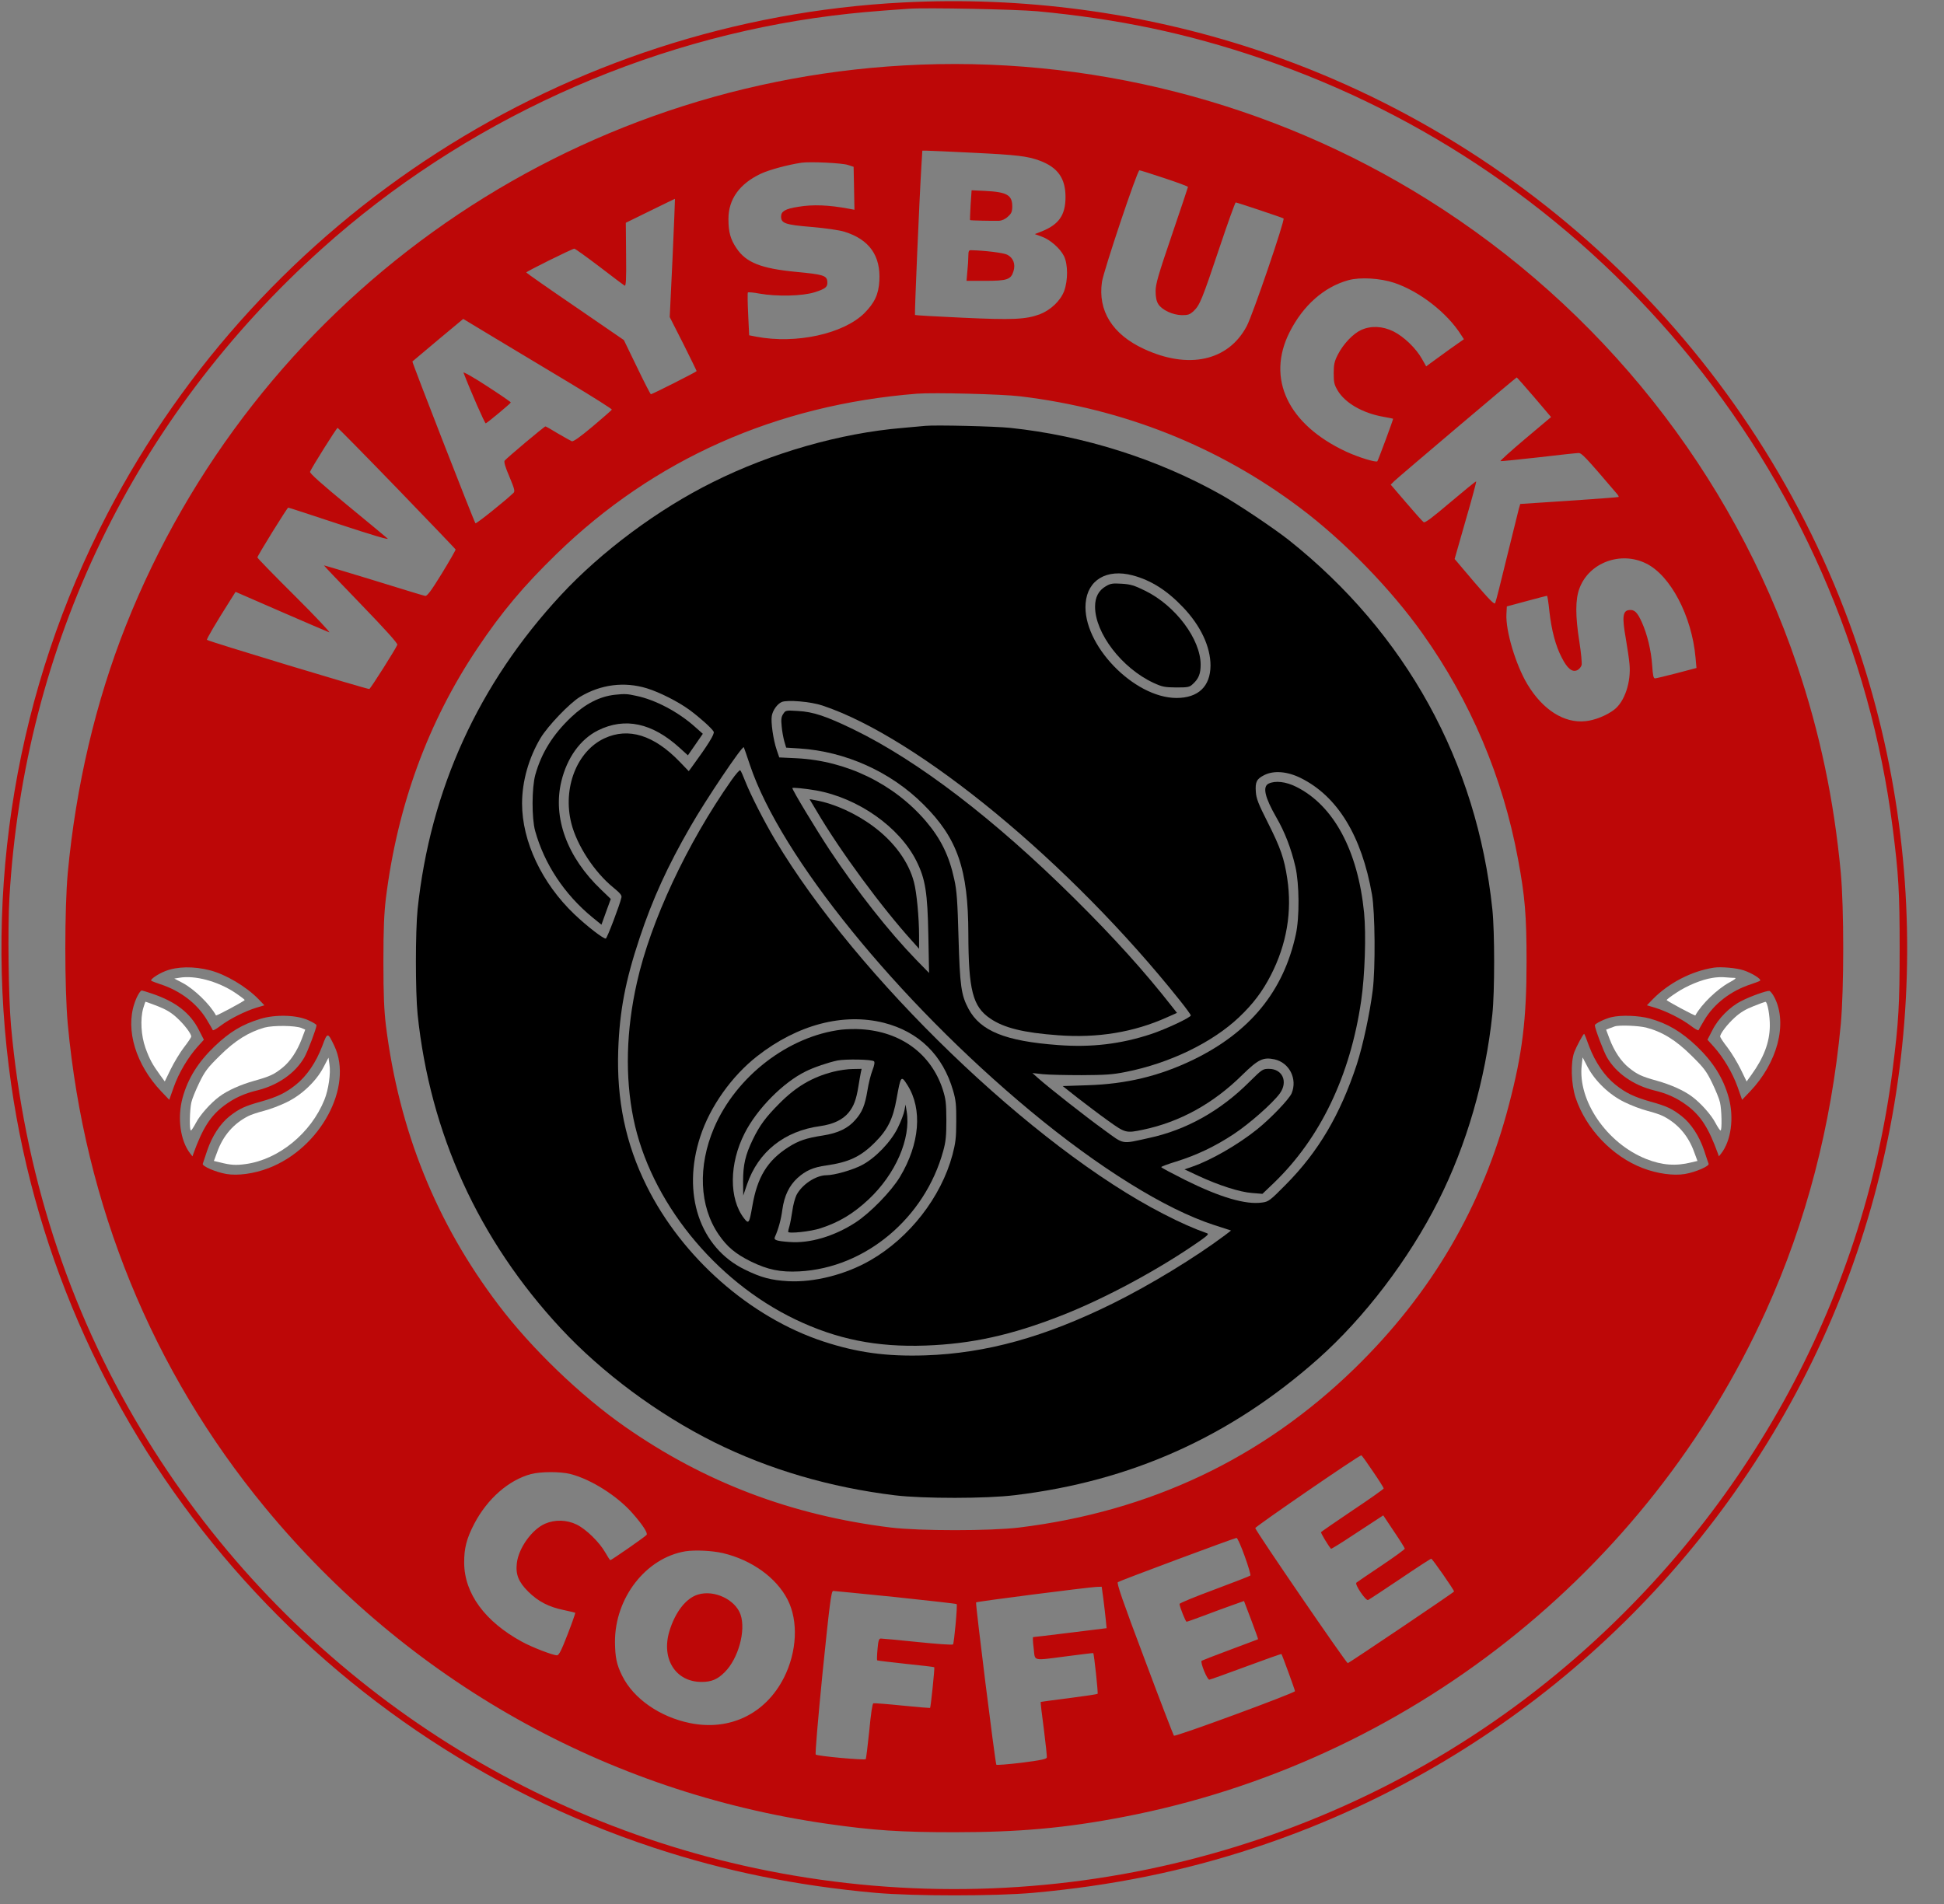 <svg width="49" height="48" viewBox="0 0 49 48" fill="none" xmlns="http://www.w3.org/2000/svg">
<rect x="0" y="0" width="49" height="48" fill="#808080" stroke="none"/>
<path d="M22.765 0.062C14.287 0.496 6.629 5.418 2.705 12.956C0.416 17.352 -0.429 22.377 0.281 27.334C1.558 36.241 7.868 43.739 16.473 46.579C18.265 47.172 20.072 47.539 22.066 47.719C23.028 47.804 25.079 47.804 26.04 47.719C28.035 47.539 29.841 47.172 31.633 46.579C37.559 44.625 42.517 40.408 45.402 34.868C48.361 29.18 48.886 22.476 46.849 16.375C44.472 9.254 38.794 3.608 31.633 1.244C28.798 0.309 25.781 -0.093 22.765 0.062ZM26.147 0.284C28.198 0.478 29.908 0.838 31.754 1.463C35.891 2.864 39.557 5.373 42.378 8.739C45.285 12.2 47.141 16.431 47.705 20.86C47.857 22.052 47.882 22.493 47.882 23.912C47.882 25.33 47.857 25.771 47.705 26.964C46.952 32.882 43.929 38.322 39.241 42.197C33.752 46.735 26.42 48.566 19.351 47.162C12.765 45.856 7.02 41.812 3.553 36.036C1.711 32.97 0.607 29.54 0.277 25.852C0.214 25.133 0.192 23.404 0.238 22.624C0.611 16.265 3.375 10.531 8.12 6.265C11.672 3.076 16.243 0.987 20.984 0.394C21.566 0.323 21.906 0.291 22.9 0.221C23.347 0.189 25.6 0.235 26.147 0.284Z" fill="#BD0707"/>
<path d="M22.776 1.65C14.032 2.148 6.402 7.645 3.173 15.771C2.414 17.684 1.913 19.815 1.708 22.006C1.626 22.913 1.626 24.91 1.708 25.817C2.133 30.387 3.837 34.558 6.683 38.008C10.281 42.37 15.277 45.182 20.86 45.98C22.013 46.145 22.694 46.191 24.053 46.191C25.689 46.191 26.867 46.085 28.329 45.803C35.455 44.434 41.527 39.646 44.514 33.044C45.529 30.803 46.157 28.383 46.399 25.817C46.48 24.91 46.48 22.913 46.399 22.006C46.225 20.15 45.87 18.471 45.295 16.766C43.656 11.925 40.352 7.765 35.977 5.027C32.052 2.571 27.417 1.385 22.776 1.65ZM24.547 3.852C25.639 3.905 25.898 3.937 26.204 4.049C26.661 4.219 26.857 4.494 26.857 4.967C26.857 5.419 26.693 5.655 26.271 5.828L26.083 5.902L26.25 5.962C26.466 6.036 26.722 6.262 26.818 6.456C26.921 6.664 26.921 7.073 26.821 7.342C26.725 7.589 26.48 7.818 26.207 7.924C25.852 8.054 25.522 8.069 24.248 8.009C23.606 7.98 23.07 7.949 23.063 7.941C23.049 7.927 23.173 5.009 23.226 4.159L23.248 3.799H23.375C23.446 3.799 23.972 3.824 24.547 3.852ZM21.374 4.159L21.516 4.205L21.527 4.748L21.537 5.288L21.402 5.263C20.895 5.168 20.494 5.15 20.118 5.214C19.798 5.263 19.688 5.327 19.688 5.457C19.688 5.63 19.788 5.666 20.459 5.722C20.82 5.754 21.147 5.8 21.285 5.842C21.91 6.036 22.201 6.445 22.165 7.08C22.144 7.423 22.048 7.631 21.786 7.896C21.257 8.418 20.061 8.679 19.064 8.488L18.883 8.453L18.858 7.924C18.844 7.631 18.84 7.384 18.851 7.373C18.862 7.363 18.996 7.373 19.145 7.402C19.578 7.479 20.221 7.465 20.526 7.37C20.81 7.282 20.87 7.232 20.852 7.091C20.838 6.946 20.739 6.918 20.075 6.855C19.184 6.77 18.808 6.622 18.564 6.258C18.411 6.033 18.361 5.849 18.361 5.524C18.358 5.027 18.638 4.635 19.174 4.381C19.39 4.279 19.866 4.152 20.203 4.102C20.416 4.071 21.236 4.109 21.374 4.159ZM29.348 4.491C29.678 4.6 29.944 4.699 29.944 4.713C29.944 4.723 29.759 5.274 29.536 5.93C29.192 6.939 29.128 7.162 29.128 7.342C29.128 7.49 29.149 7.592 29.195 7.666C29.287 7.814 29.557 7.941 29.791 7.945C29.948 7.945 29.99 7.931 30.089 7.839C30.242 7.694 30.302 7.546 30.739 6.241C30.948 5.616 31.133 5.104 31.147 5.104C31.182 5.104 32.311 5.482 32.353 5.507C32.396 5.535 31.576 7.941 31.424 8.224C30.959 9.099 29.958 9.321 28.83 8.795C28.038 8.428 27.669 7.832 27.776 7.105C27.822 6.812 28.666 4.293 28.72 4.293C28.737 4.293 29.021 4.381 29.348 4.491ZM16.952 6.505L16.881 7.994L17.222 8.665C17.407 9.035 17.559 9.346 17.559 9.356C17.559 9.374 16.441 9.939 16.406 9.939C16.395 9.939 16.236 9.632 16.055 9.254L15.725 8.573L14.497 7.73C13.819 7.268 13.265 6.879 13.265 6.869C13.265 6.844 14.426 6.269 14.476 6.269C14.497 6.269 14.781 6.474 15.107 6.721C15.434 6.971 15.717 7.186 15.742 7.2C15.778 7.222 15.789 7.063 15.781 6.421L15.774 5.616L16.392 5.313C16.732 5.147 17.013 5.009 17.013 5.013C17.016 5.016 16.988 5.687 16.952 6.505ZM35.143 7.13C35.781 7.345 36.477 7.885 36.828 8.443L36.899 8.552L36.534 8.809C36.335 8.954 36.122 9.106 36.062 9.152L35.948 9.236L35.842 9.049C35.693 8.781 35.384 8.485 35.121 8.354C34.848 8.22 34.557 8.206 34.309 8.319C34.106 8.411 33.858 8.672 33.723 8.937C33.635 9.109 33.617 9.187 33.617 9.409C33.617 9.639 33.631 9.699 33.716 9.843C33.904 10.161 34.348 10.415 34.866 10.507C34.997 10.531 35.111 10.553 35.114 10.556C35.125 10.563 34.738 11.604 34.717 11.629C34.678 11.664 34.234 11.527 33.929 11.385C32.463 10.701 31.913 9.543 32.506 8.372C32.847 7.698 33.375 7.232 33.989 7.063C34.287 6.982 34.788 7.013 35.143 7.13ZM14.358 9.653C14.951 10.009 15.43 10.313 15.423 10.327C15.416 10.341 15.199 10.531 14.94 10.75C14.614 11.022 14.451 11.138 14.412 11.124C14.38 11.11 14.223 11.022 14.06 10.927C13.901 10.828 13.759 10.75 13.748 10.75C13.72 10.75 12.761 11.555 12.719 11.615C12.698 11.643 12.737 11.781 12.84 12.017C12.967 12.324 12.985 12.384 12.943 12.426C12.726 12.634 12.002 13.213 11.984 13.192C11.949 13.153 10.38 9.127 10.395 9.113C10.402 9.106 10.693 8.862 11.04 8.57L11.676 8.04L12.478 8.524C12.921 8.788 13.766 9.296 14.358 9.653ZM38.67 10.013L39.096 10.514L38.443 11.064C38.084 11.368 37.804 11.618 37.822 11.625C37.836 11.632 38.265 11.586 38.776 11.53C39.284 11.47 39.738 11.421 39.788 11.421C39.869 11.421 39.955 11.509 40.76 12.454C40.788 12.486 40.806 12.522 40.799 12.529C40.792 12.536 40.231 12.578 39.55 12.624L38.319 12.705L38.283 12.829C38.265 12.899 38.131 13.446 37.981 14.049C37.836 14.649 37.705 15.171 37.687 15.203C37.669 15.249 37.556 15.136 37.162 14.678L36.665 14.092L36.942 13.121C37.098 12.589 37.215 12.148 37.208 12.137C37.197 12.13 36.91 12.366 36.562 12.659C36.097 13.054 35.92 13.188 35.884 13.164C35.856 13.146 35.661 12.927 35.444 12.673L35.054 12.218L35.15 12.123C35.285 11.996 38.212 9.515 38.23 9.515C38.237 9.515 38.436 9.741 38.67 10.013ZM25.721 9.992C28.326 10.306 30.714 11.258 32.765 12.8C33.872 13.63 35.061 14.85 35.859 15.976C37.069 17.68 37.882 19.6 38.262 21.654C38.439 22.603 38.478 23.072 38.478 24.247C38.478 25.697 38.372 26.565 38.035 27.846C37.368 30.415 36.08 32.613 34.145 34.498C31.814 36.766 28.993 38.104 25.686 38.51C24.958 38.598 23.184 38.598 22.456 38.51C19.951 38.203 17.751 37.366 15.749 35.965C14.628 35.182 13.39 33.989 12.566 32.899C10.994 30.828 10.057 28.499 9.727 25.852C9.681 25.461 9.664 25.083 9.664 24.247C9.664 23.411 9.681 23.033 9.727 22.642C10.018 20.306 10.789 18.199 12.034 16.343C12.648 15.426 13.194 14.776 14.032 13.961C16.491 11.572 19.571 10.207 23.113 9.925C23.535 9.893 25.263 9.935 25.721 9.992ZM10.004 12.306C10.813 13.143 11.477 13.838 11.484 13.852C11.488 13.866 11.331 14.141 11.136 14.459C10.87 14.893 10.764 15.034 10.717 15.023C10.686 15.02 10.1 14.84 9.415 14.628C8.734 14.42 8.173 14.251 8.166 14.254C8.163 14.261 8.581 14.699 9.096 15.232C9.699 15.856 10.029 16.22 10.015 16.255C9.976 16.357 9.344 17.356 9.309 17.37C9.27 17.384 5.256 16.17 5.217 16.131C5.199 16.117 5.444 15.701 5.813 15.119L5.938 14.921L7.073 15.415C7.698 15.687 8.248 15.923 8.297 15.941C8.347 15.962 7.96 15.549 7.439 15.03C6.913 14.508 6.488 14.071 6.488 14.053C6.488 14.011 7.24 12.797 7.265 12.797C7.279 12.797 7.861 12.987 8.563 13.22C9.397 13.495 9.816 13.619 9.77 13.577C9.731 13.541 9.27 13.16 8.748 12.73C8.088 12.186 7.801 11.929 7.815 11.893C7.85 11.798 8.485 10.786 8.51 10.786C8.521 10.786 9.195 11.47 10.004 12.306ZM41.491 14.205C42.105 14.505 42.644 15.531 42.737 16.576L42.761 16.84L42.265 16.971C41.992 17.042 41.743 17.102 41.715 17.102C41.676 17.102 41.661 17.024 41.644 16.773C41.619 16.399 41.52 15.99 41.385 15.69C41.271 15.436 41.197 15.362 41.062 15.38C40.902 15.397 40.884 15.556 40.977 16.082C41.019 16.322 41.062 16.615 41.072 16.735C41.118 17.186 40.952 17.691 40.686 17.892C40.498 18.037 40.192 18.16 39.962 18.181C39.422 18.238 38.883 17.892 38.496 17.246C38.202 16.752 37.946 15.895 37.971 15.475L37.981 15.288L38.478 15.154C38.752 15.08 38.982 15.02 38.993 15.02C39.004 15.02 39.032 15.196 39.053 15.408C39.106 15.884 39.209 16.279 39.362 16.572C39.504 16.855 39.628 16.953 39.752 16.897C39.802 16.876 39.852 16.816 39.866 16.766C39.877 16.717 39.852 16.452 39.809 16.177C39.706 15.531 39.706 15.104 39.813 14.829C40.054 14.184 40.849 13.887 41.491 14.205ZM5.295 24.462C5.689 24.565 6.204 24.868 6.516 25.189L6.665 25.344L6.463 25.404C6.175 25.493 5.796 25.683 5.565 25.856C5.458 25.937 5.37 25.99 5.363 25.969C5.356 25.951 5.292 25.838 5.217 25.715C4.972 25.302 4.543 24.974 4.039 24.812C3.933 24.776 3.83 24.738 3.812 24.723C3.78 24.692 3.982 24.554 4.163 24.483C4.461 24.363 4.884 24.356 5.295 24.462ZM43.95 24.462C44.163 24.533 44.404 24.685 44.365 24.723C44.348 24.738 44.245 24.776 44.138 24.812C43.635 24.974 43.205 25.302 42.96 25.715C42.886 25.838 42.822 25.951 42.815 25.969C42.808 25.99 42.719 25.937 42.612 25.856C42.382 25.683 42.002 25.493 41.715 25.404L41.512 25.344L41.661 25.189C42.062 24.78 42.641 24.48 43.198 24.395C43.375 24.367 43.769 24.402 43.95 24.462ZM3.847 25.055C4.429 25.253 4.798 25.538 5.015 25.969L5.139 26.212L4.979 26.389C4.742 26.654 4.507 27.045 4.38 27.405L4.266 27.726L4.071 27.522C3.425 26.844 3.159 25.969 3.39 25.291C3.446 25.122 3.535 24.97 3.574 24.97C3.588 24.97 3.713 25.009 3.847 25.055ZM44.731 25.154C45.061 25.81 44.802 26.795 44.106 27.522L43.911 27.726L43.798 27.405C43.67 27.045 43.436 26.654 43.198 26.389L43.038 26.212L43.163 25.969C43.308 25.68 43.606 25.376 43.894 25.235C44.124 25.115 44.529 24.974 44.596 24.981C44.624 24.985 44.685 25.062 44.731 25.154ZM7.776 25.722C7.886 25.771 7.978 25.828 7.978 25.846C7.978 25.923 7.754 26.516 7.669 26.661C7.439 27.059 6.999 27.363 6.48 27.49C6.158 27.567 5.909 27.68 5.657 27.867C5.306 28.128 5.107 28.442 4.876 29.081L4.852 29.152L4.795 29.081C4.543 28.757 4.465 28.178 4.603 27.673C4.738 27.183 4.994 26.777 5.409 26.378C5.799 26.008 6.101 25.828 6.559 25.687C6.938 25.57 7.478 25.584 7.776 25.722ZM41.58 25.676C42.031 25.803 42.371 26.001 42.769 26.378C43.184 26.777 43.439 27.183 43.574 27.673C43.712 28.178 43.635 28.757 43.383 29.081L43.326 29.152L43.301 29.081C43.07 28.442 42.871 28.128 42.52 27.867C42.268 27.68 42.02 27.567 41.697 27.49C41.179 27.363 40.739 27.059 40.508 26.661C40.423 26.519 40.199 25.927 40.199 25.846C40.199 25.807 40.459 25.68 40.615 25.644C40.863 25.584 41.303 25.602 41.58 25.676ZM8.429 26.371C8.911 27.398 8.077 28.947 6.771 29.448C6.409 29.589 5.987 29.646 5.703 29.596C5.437 29.55 5.089 29.399 5.111 29.339C5.121 29.314 5.171 29.162 5.224 29C5.345 28.644 5.551 28.326 5.788 28.139C6.033 27.948 6.172 27.885 6.562 27.776C6.988 27.656 7.201 27.553 7.46 27.345C7.733 27.126 7.967 26.781 8.12 26.378C8.255 26.015 8.258 26.015 8.429 26.371ZM40.057 26.382C40.21 26.781 40.444 27.126 40.718 27.345C40.977 27.553 41.19 27.656 41.615 27.776C42.006 27.885 42.144 27.948 42.389 28.139C42.627 28.326 42.833 28.644 42.953 29C43.006 29.162 43.056 29.314 43.067 29.339C43.088 29.399 42.74 29.55 42.474 29.596C42.19 29.646 41.768 29.589 41.406 29.448C40.639 29.155 39.972 28.453 39.713 27.67C39.6 27.32 39.586 26.784 39.681 26.523C39.738 26.378 39.905 26.064 39.93 26.064C39.937 26.064 39.994 26.205 40.057 26.382ZM34.603 37.091C34.756 37.313 34.877 37.507 34.877 37.525C34.877 37.539 34.525 37.79 34.096 38.075C33.666 38.365 33.308 38.612 33.297 38.626C33.287 38.644 33.471 38.954 33.549 39.046C33.556 39.053 33.816 38.894 34.121 38.69C34.429 38.488 34.724 38.294 34.774 38.263L34.866 38.203L35.136 38.608C35.288 38.831 35.409 39.028 35.409 39.042C35.409 39.06 35.143 39.254 34.816 39.473C34.486 39.692 34.206 39.886 34.188 39.9C34.142 39.942 34.422 40.358 34.483 40.337C34.507 40.327 34.869 40.09 35.288 39.808C35.703 39.526 36.058 39.296 36.076 39.296C36.104 39.296 36.651 40.083 36.651 40.122C36.651 40.143 34.025 41.911 33.972 41.929C33.94 41.939 31.665 38.619 31.64 38.524C31.63 38.492 34.248 36.692 34.312 36.689C34.323 36.685 34.454 36.869 34.603 37.091ZM14.383 37.162C14.905 37.296 15.576 37.723 15.955 38.164C16.197 38.439 16.331 38.647 16.299 38.693C16.278 38.732 15.412 39.332 15.384 39.332C15.373 39.332 15.316 39.243 15.256 39.138C15.107 38.877 14.774 38.552 14.536 38.435C14.284 38.312 13.986 38.305 13.737 38.414C13.407 38.559 13.074 39.025 13.028 39.402C12.992 39.692 13.07 39.882 13.315 40.126C13.567 40.376 13.837 40.514 14.216 40.591C14.366 40.623 14.497 40.655 14.5 40.658C14.507 40.662 14.422 40.906 14.309 41.198C14.149 41.611 14.089 41.731 14.039 41.731C13.936 41.731 13.415 41.53 13.162 41.392C12.222 40.881 11.704 40.172 11.7 39.399C11.697 39.032 11.761 38.785 11.956 38.411C12.286 37.783 12.822 37.313 13.383 37.162C13.631 37.098 14.124 37.095 14.383 37.162ZM31.374 39.233C31.466 39.487 31.53 39.706 31.516 39.72C31.502 39.734 31.094 39.893 30.611 40.073C30.125 40.253 29.731 40.415 29.731 40.436C29.731 40.503 29.884 40.884 29.908 40.884C29.923 40.884 30.107 40.821 30.32 40.74C30.533 40.658 30.852 40.542 31.03 40.478L31.356 40.362L31.537 40.838C31.637 41.103 31.715 41.322 31.711 41.325C31.704 41.329 31.388 41.449 31.009 41.59C30.629 41.731 30.306 41.858 30.288 41.869C30.249 41.908 30.427 42.349 30.483 42.345C30.508 42.342 30.927 42.193 31.41 42.013C31.892 41.834 32.293 41.692 32.3 41.699C32.322 41.731 32.641 42.603 32.641 42.635C32.641 42.68 29.625 43.792 29.589 43.757C29.575 43.739 29.238 42.867 28.847 41.819C28.294 40.352 28.141 39.907 28.177 39.886C28.233 39.847 31.119 38.771 31.168 38.771C31.189 38.767 31.282 38.975 31.374 39.233ZM18.223 39.155C18.95 39.328 19.568 39.773 19.852 40.327C20.128 40.867 20.089 41.643 19.759 42.296C19.294 43.21 18.393 43.644 17.389 43.439C16.63 43.284 15.966 42.822 15.682 42.246C15.54 41.961 15.505 41.777 15.501 41.392C15.498 40.281 16.282 39.275 17.275 39.109C17.517 39.071 17.953 39.092 18.223 39.155ZM27.811 40.309C27.832 40.482 27.861 40.715 27.872 40.835L27.893 41.047L26.977 41.16C26.47 41.223 26.051 41.272 26.04 41.272C26.03 41.272 26.033 41.4 26.055 41.555C26.094 41.89 26.001 41.869 26.91 41.752C27.261 41.706 27.552 41.671 27.556 41.675C27.577 41.692 27.683 42.684 27.666 42.702C27.655 42.712 27.332 42.761 26.942 42.811C26.555 42.86 26.236 42.903 26.232 42.906C26.225 42.91 26.26 43.217 26.31 43.584C26.356 43.954 26.392 44.279 26.385 44.307C26.378 44.346 26.236 44.378 25.756 44.438C25.416 44.48 25.125 44.501 25.114 44.49C25.086 44.455 24.582 40.419 24.603 40.397C24.625 40.373 27.446 40.013 27.641 40.006L27.769 40.002L27.811 40.309ZM22.573 40.263C23.411 40.352 24.103 40.429 24.113 40.44C24.138 40.464 24.05 41.424 24.021 41.456C24.007 41.474 23.606 41.445 23.131 41.396C22.651 41.346 22.236 41.308 22.201 41.308C22.155 41.308 22.137 41.361 22.119 41.572C22.105 41.721 22.102 41.848 22.109 41.858C22.119 41.865 22.442 41.904 22.832 41.946C23.219 41.985 23.542 42.024 23.549 42.031C23.564 42.045 23.461 43.04 23.443 43.058C23.436 43.061 23.12 43.037 22.744 42.998C22.364 42.959 22.038 42.934 22.013 42.941C21.988 42.952 21.949 43.22 21.91 43.64C21.871 44.018 21.832 44.335 21.821 44.349C21.793 44.381 20.604 44.272 20.561 44.233C20.544 44.215 20.615 43.368 20.735 42.155C20.913 40.419 20.952 40.108 21.001 40.108C21.03 40.108 21.739 40.179 22.573 40.263Z" fill="#BD0707"/>
<path d="M24.465 5.168C24.454 5.373 24.447 5.542 24.451 5.549C24.461 5.56 25.008 5.57 25.178 5.567C25.249 5.563 25.334 5.528 25.402 5.464C25.49 5.387 25.512 5.341 25.515 5.221C25.519 4.917 25.391 4.84 24.813 4.812L24.49 4.797L24.465 5.168Z" fill="#BD0707"/>
<path d="M24.408 6.452C24.408 6.537 24.397 6.71 24.383 6.84L24.362 7.08H24.83C25.387 7.08 25.483 7.049 25.547 6.833C25.6 6.657 25.54 6.498 25.387 6.421C25.299 6.375 24.83 6.315 24.472 6.308C24.422 6.304 24.408 6.336 24.408 6.452Z" fill="#BD0707"/>
<path d="M11.683 9.395C11.864 9.868 12.222 10.68 12.243 10.673C12.29 10.655 12.871 10.171 12.875 10.147C12.875 10.133 12.602 9.946 12.268 9.73C11.935 9.512 11.668 9.363 11.683 9.395Z" fill="#BD0707"/>
<path d="M23.326 10.736C23.248 10.743 22.985 10.768 22.74 10.789C21.182 10.92 19.444 11.417 17.967 12.155C16.587 12.839 15.16 13.901 14.138 15.002C12.059 17.243 10.845 19.907 10.526 22.924C10.469 23.485 10.469 24.999 10.526 25.57C10.838 28.57 12.062 31.258 14.135 33.488C15.175 34.607 16.58 35.651 18.006 36.361C19.383 37.045 20.916 37.497 22.563 37.698C23.276 37.783 24.859 37.783 25.579 37.694C28.514 37.342 31.012 36.219 33.223 34.258C34.387 33.224 35.512 31.749 36.253 30.277C36.967 28.862 37.442 27.222 37.616 25.57C37.676 25.002 37.676 23.492 37.616 22.924C37.226 19.208 35.437 15.962 32.485 13.615C32.119 13.326 31.207 12.712 30.778 12.472C29.177 11.572 27.307 10.979 25.455 10.786C25.086 10.747 23.574 10.711 23.326 10.736ZM28.549 14.505C29.011 14.628 29.415 14.882 29.823 15.313C30.263 15.775 30.512 16.304 30.512 16.78C30.508 17.306 30.203 17.596 29.653 17.596C28.574 17.592 27.279 16.244 27.364 15.21C27.41 14.621 27.896 14.332 28.549 14.505ZM16.303 17.352C16.626 17.451 17.098 17.691 17.378 17.896C17.641 18.09 17.939 18.358 17.989 18.446C18.017 18.503 17.854 18.767 17.424 19.356L17.36 19.441L17.133 19.205C16.484 18.531 15.842 18.333 15.238 18.612C14.539 18.936 14.177 19.868 14.401 20.757C14.543 21.315 14.983 21.989 15.462 22.377C15.625 22.511 15.678 22.571 15.664 22.624C15.625 22.807 15.302 23.654 15.27 23.661C15.214 23.675 14.795 23.351 14.476 23.047C13.659 22.267 13.159 21.212 13.159 20.256C13.159 19.699 13.326 19.109 13.624 18.608C13.808 18.301 14.358 17.726 14.621 17.567C15.146 17.253 15.735 17.179 16.303 17.352ZM20.728 17.786C23.145 18.591 26.974 21.752 29.742 25.224C29.891 25.411 30.015 25.581 30.015 25.599C30.015 25.651 29.39 25.944 29.018 26.068C28.251 26.322 27.506 26.41 26.669 26.346C25.341 26.248 24.713 25.994 24.412 25.433C24.227 25.087 24.195 24.858 24.16 23.63C24.135 22.716 24.117 22.454 24.053 22.169C23.925 21.572 23.712 21.142 23.333 20.697C22.527 19.759 21.338 19.18 20.082 19.116L19.642 19.095L19.578 18.908C19.49 18.651 19.426 18.199 19.454 18.047C19.479 17.903 19.593 17.747 19.703 17.698C19.845 17.638 20.43 17.687 20.728 17.786ZM18.904 19.289C19.674 21.59 22.623 25.224 25.969 28.005C27.698 29.441 29.369 30.479 30.583 30.877L31.03 31.022L30.874 31.142C30.125 31.703 28.989 32.395 28.056 32.857C26.338 33.707 24.859 34.117 23.326 34.169C22.346 34.201 21.608 34.099 20.756 33.82C18.904 33.21 17.19 31.699 16.296 29.893C15.767 28.827 15.54 27.726 15.583 26.47C15.618 25.482 15.764 24.72 16.122 23.647C16.452 22.656 16.828 21.834 17.403 20.838C17.779 20.179 18.709 18.795 18.748 18.838C18.752 18.841 18.823 19.046 18.904 19.289ZM32.786 19.614C33.712 20.073 34.323 21.071 34.582 22.553C34.66 22.998 34.671 24.413 34.6 24.97C34.525 25.56 34.355 26.35 34.199 26.834C33.783 28.097 33.233 29.035 32.41 29.864C32.013 30.267 31.974 30.295 31.814 30.316C31.402 30.376 30.76 30.189 29.873 29.748C29.543 29.582 29.27 29.438 29.27 29.423C29.27 29.409 29.44 29.346 29.649 29.282C30.16 29.123 30.629 28.901 31.097 28.591C31.498 28.326 32.077 27.814 32.258 27.567C32.471 27.274 32.329 26.946 31.984 26.946C31.828 26.946 31.814 26.957 31.495 27.271C30.764 28.005 29.898 28.488 28.961 28.689C28.251 28.845 28.347 28.862 27.832 28.488C27.382 28.164 26.434 27.419 26.165 27.179L26.023 27.052L26.289 27.081C26.434 27.095 26.874 27.105 27.265 27.105C27.857 27.102 28.042 27.091 28.375 27.024C29.483 26.805 30.558 26.283 31.232 25.644C31.587 25.306 31.818 25.002 32.034 24.582C32.431 23.809 32.573 22.98 32.446 22.148C32.371 21.646 32.279 21.378 31.959 20.743C31.718 20.267 31.665 20.133 31.654 19.963C31.637 19.713 31.672 19.639 31.867 19.54C32.105 19.42 32.446 19.445 32.786 19.614ZM20.576 19.928C21.633 20.119 22.673 20.852 23.099 21.706C23.326 22.162 23.379 22.497 23.4 23.594L23.418 24.529L23.091 24.194C22.41 23.492 21.605 22.472 20.909 21.424C20.561 20.895 19.972 19.921 19.972 19.868C19.972 19.847 20.295 19.879 20.576 19.928Z" fill="black"/>
<path d="M27.872 14.78C27.691 14.886 27.602 15.055 27.602 15.295C27.602 15.962 28.276 16.844 29.075 17.215C29.298 17.317 29.355 17.328 29.649 17.331C29.947 17.331 29.983 17.324 30.068 17.243C30.214 17.109 30.263 16.985 30.263 16.756C30.263 16.117 29.632 15.27 28.865 14.893C28.592 14.759 28.5 14.73 28.276 14.716C28.042 14.702 27.992 14.709 27.872 14.78Z" fill="black"/>
<path d="M15.501 17.515C15.114 17.557 14.752 17.744 14.394 18.083C13.933 18.52 13.645 18.986 13.492 19.536C13.404 19.858 13.4 20.63 13.489 20.948C13.72 21.78 14.223 22.543 14.93 23.125L15.16 23.312L15.277 22.987L15.395 22.663L15.153 22.43C14.294 21.611 13.929 20.616 14.149 19.699C14.294 19.099 14.628 18.637 15.072 18.414C15.753 18.076 16.441 18.224 17.137 18.859L17.339 19.042L17.527 18.771L17.715 18.499L17.52 18.326C17.098 17.948 16.52 17.642 16.04 17.543C15.806 17.49 15.742 17.49 15.501 17.515Z" fill="black"/>
<path d="M19.742 17.998C19.692 18.072 19.685 18.136 19.703 18.312C19.713 18.435 19.745 18.605 19.77 18.693L19.816 18.848L20.15 18.869C21.31 18.944 22.449 19.455 23.273 20.277C24.135 21.131 24.404 21.915 24.408 23.541C24.412 24.963 24.518 25.376 24.958 25.676C25.302 25.913 25.799 26.036 26.669 26.099C27.662 26.174 28.578 26.025 29.422 25.644L29.667 25.535L29.55 25.387C28.851 24.494 28.088 23.647 27.073 22.642C25.064 20.651 23.141 19.18 21.516 18.39C20.817 18.051 20.497 17.945 20.111 17.924C19.809 17.906 19.802 17.906 19.742 17.998Z" fill="black"/>
<path d="M18.439 19.667C17.318 21.262 16.399 23.227 16.055 24.766C15.781 25.976 15.753 27.148 15.966 28.199C16.388 30.274 18.01 32.285 20.047 33.263C21.094 33.764 22.094 33.965 23.326 33.922C24.49 33.88 25.487 33.661 26.75 33.167C27.875 32.726 29.245 31.985 30.26 31.272C30.448 31.138 30.476 31.107 30.419 31.089C30.107 30.98 29.745 30.821 29.323 30.602C26.047 28.922 21.594 24.628 19.536 21.17C19.259 20.704 18.922 20.044 18.784 19.695C18.73 19.558 18.677 19.434 18.659 19.42C18.645 19.402 18.546 19.515 18.439 19.667ZM22.279 25.785C23.163 26.011 23.766 26.601 24.025 27.5C24.092 27.73 24.106 27.857 24.103 28.27C24.103 28.689 24.085 28.817 24.007 29.116C23.72 30.182 22.925 31.205 21.938 31.773C21.314 32.133 20.519 32.334 19.869 32.299C19.436 32.275 19.184 32.208 18.773 32.006C17.634 31.452 17.18 30.09 17.651 28.654C17.896 27.899 18.443 27.13 19.082 26.629C20.1 25.831 21.253 25.528 22.279 25.785Z" fill="black"/>
<path d="M21.211 25.958C19.873 26.121 18.556 27.133 17.999 28.432C17.584 29.406 17.627 30.408 18.113 31.121C18.329 31.435 18.535 31.608 18.925 31.802C19.351 32.01 19.667 32.077 20.15 32.052C21.814 31.964 23.315 30.704 23.776 29.011C23.84 28.781 23.854 28.633 23.854 28.234C23.851 27.797 23.84 27.709 23.759 27.454C23.464 26.565 22.708 26.011 21.711 25.948C21.566 25.937 21.338 25.944 21.211 25.958ZM22.03 26.756C22.052 26.777 22.041 26.855 21.991 26.982C21.949 27.087 21.892 27.317 21.864 27.493C21.803 27.864 21.732 28.04 21.558 28.234C21.374 28.446 21.125 28.566 20.742 28.626C20.313 28.693 20.128 28.757 19.869 28.922C19.341 29.261 19.089 29.674 18.964 30.401C18.886 30.846 18.872 30.867 18.752 30.711C18.372 30.217 18.379 29.335 18.769 28.57C19.078 27.959 19.738 27.289 20.309 27.01C20.512 26.908 20.877 26.784 21.111 26.735C21.314 26.696 21.981 26.706 22.03 26.756ZM22.875 27.359C23.255 27.963 23.184 28.838 22.683 29.671C22.463 30.037 21.931 30.581 21.562 30.821C21.023 31.17 20.409 31.35 19.901 31.311C19.568 31.287 19.497 31.262 19.532 31.184C19.621 30.987 19.688 30.74 19.72 30.493C19.77 30.143 19.891 29.893 20.1 29.699C20.306 29.512 20.497 29.427 20.828 29.381C21.395 29.3 21.693 29.162 22.052 28.802C22.371 28.485 22.509 28.21 22.598 27.705C22.705 27.112 22.712 27.102 22.875 27.359Z" fill="black"/>
<path d="M21.001 27.02C20.465 27.158 20.061 27.398 19.642 27.822C19.302 28.164 19.149 28.368 18.975 28.728C18.787 29.116 18.73 29.363 18.73 29.787L18.734 30.14L18.83 29.858C19.113 29.035 19.77 28.513 20.671 28.39C20.998 28.344 21.239 28.231 21.388 28.051C21.519 27.892 21.583 27.723 21.637 27.387C21.658 27.25 21.686 27.098 21.697 27.042L21.718 26.946L21.495 26.95C21.37 26.95 21.147 26.982 21.001 27.02Z" fill="black"/>
<path d="M22.797 27.994C22.783 28.079 22.708 28.273 22.63 28.432C22.456 28.788 22.062 29.198 21.722 29.374C21.484 29.498 21.03 29.628 20.828 29.628C20.561 29.632 20.214 29.861 20.075 30.129C20.04 30.203 19.99 30.38 19.972 30.524C19.951 30.666 19.919 30.838 19.901 30.902C19.88 30.969 19.866 31.036 19.866 31.054C19.866 31.107 20.441 31.047 20.682 30.965C21.15 30.814 21.505 30.599 21.892 30.239C22.577 29.596 22.964 28.7 22.854 28.023L22.825 27.846L22.797 27.994Z" fill="black"/>
<path d="M31.977 19.755C31.818 19.833 31.881 20.101 32.172 20.609C32.382 20.969 32.545 21.392 32.651 21.848C32.751 22.282 32.758 23.125 32.662 23.559C32.35 24.995 31.502 26.025 30.068 26.721C29.216 27.13 28.39 27.328 27.417 27.359L26.786 27.38L27.162 27.677C27.371 27.839 27.715 28.1 27.928 28.252C28.365 28.566 28.383 28.57 28.808 28.481C29.738 28.287 30.583 27.822 31.314 27.098C31.715 26.706 31.839 26.646 32.123 26.706C32.499 26.788 32.708 27.2 32.556 27.564C32.492 27.712 32.034 28.192 31.683 28.474C31.197 28.862 30.529 29.247 30.05 29.413L29.855 29.48L30.21 29.646C30.718 29.882 31.253 30.055 31.562 30.076L31.821 30.097L32.112 29.819C33.28 28.693 34.035 27.116 34.309 25.232C34.404 24.586 34.436 23.559 34.383 23.012C34.227 21.445 33.617 20.306 32.673 19.836C32.414 19.706 32.144 19.674 31.977 19.755Z" fill="black"/>
<path d="M20.586 20.45C21.182 21.463 22.222 22.874 22.999 23.732L23.166 23.919V23.591C23.166 23.136 23.106 22.497 23.038 22.243C22.907 21.731 22.541 21.23 22.027 20.845C21.587 20.514 21.04 20.263 20.572 20.178L20.405 20.147L20.586 20.45Z" fill="black"/>
<path d="M4.525 24.649L4.394 24.67L4.596 24.776C4.887 24.928 5.292 25.316 5.444 25.599C5.455 25.616 6.168 25.235 6.168 25.21C6.168 25.2 6.058 25.115 5.92 25.023C5.49 24.738 4.912 24.582 4.525 24.649Z" fill="white"/>
<path d="M43.163 24.653C42.893 24.695 42.524 24.847 42.254 25.027C42.119 25.115 42.009 25.2 42.009 25.21C42.009 25.235 42.722 25.616 42.733 25.599C42.886 25.316 43.287 24.932 43.588 24.769C43.727 24.695 43.776 24.653 43.727 24.653C43.684 24.653 43.581 24.646 43.496 24.639C43.411 24.628 43.262 24.635 43.163 24.653Z" fill="white"/>
<path d="M3.61 25.419C3.532 25.69 3.556 26.11 3.666 26.417C3.769 26.703 3.84 26.833 4.032 27.098L4.153 27.264L4.302 26.957C4.387 26.784 4.536 26.537 4.635 26.407C4.738 26.276 4.82 26.152 4.82 26.131C4.82 26.057 4.639 25.821 4.451 25.651C4.309 25.521 4.174 25.443 3.965 25.362C3.808 25.302 3.674 25.253 3.666 25.253C3.663 25.253 3.638 25.327 3.61 25.419Z" fill="white"/>
<path d="M44.199 25.366C44.007 25.44 43.865 25.524 43.727 25.651C43.539 25.821 43.358 26.057 43.358 26.131C43.358 26.152 43.439 26.276 43.542 26.407C43.642 26.537 43.791 26.784 43.876 26.957L44.025 27.264L44.145 27.098C44.458 26.664 44.603 26.283 44.61 25.87C44.614 25.609 44.55 25.249 44.497 25.256C44.486 25.256 44.351 25.305 44.199 25.366Z" fill="white"/>
<path d="M6.669 25.905C6.271 26.018 5.927 26.23 5.544 26.611C5.231 26.918 5.164 27.006 5.022 27.299C4.933 27.483 4.841 27.705 4.823 27.793C4.781 27.977 4.77 28.499 4.813 28.499C4.827 28.499 4.884 28.411 4.94 28.305C5.043 28.107 5.309 27.807 5.529 27.645C5.735 27.49 6.062 27.345 6.413 27.246C6.803 27.137 6.91 27.087 7.119 26.918C7.314 26.763 7.488 26.502 7.605 26.195L7.694 25.958L7.598 25.916C7.442 25.852 6.889 25.846 6.669 25.905Z" fill="white"/>
<path d="M40.696 25.877C40.668 25.888 40.608 25.913 40.561 25.927L40.483 25.958L40.572 26.195C40.689 26.502 40.863 26.763 41.058 26.918C41.267 27.087 41.374 27.137 41.764 27.246C42.116 27.345 42.442 27.49 42.648 27.645C42.868 27.807 43.134 28.107 43.237 28.305C43.294 28.411 43.351 28.499 43.368 28.499C43.407 28.499 43.397 27.977 43.354 27.793C43.336 27.705 43.244 27.483 43.155 27.299C43.013 27.006 42.946 26.918 42.634 26.611C42.243 26.223 41.899 26.011 41.491 25.905C41.292 25.856 40.806 25.838 40.696 25.877Z" fill="white"/>
<path d="M8.155 26.904C7.974 27.253 7.609 27.603 7.229 27.786C7.066 27.867 6.807 27.966 6.651 28.005C6.498 28.044 6.321 28.104 6.26 28.136C5.891 28.323 5.625 28.626 5.476 29.039L5.391 29.268L5.54 29.303C5.817 29.374 5.945 29.381 6.197 29.346C7.027 29.229 7.836 28.57 8.177 27.726C8.28 27.472 8.34 27.056 8.304 26.834L8.28 26.664L8.155 26.904Z" fill="white"/>
<path d="M39.869 26.848C39.763 27.747 40.501 28.824 41.495 29.219C41.896 29.378 42.243 29.402 42.637 29.303L42.786 29.268L42.701 29.039C42.552 28.626 42.286 28.323 41.917 28.136C41.857 28.104 41.679 28.044 41.526 28.005C41.37 27.966 41.111 27.867 40.948 27.786C40.572 27.606 40.206 27.257 40.018 26.901L39.891 26.657L39.869 26.848Z" fill="white"/>
<path d="M17.591 40.2C17.29 40.291 17.016 40.644 16.871 41.128C16.665 41.823 17.03 42.402 17.683 42.402C17.935 42.402 18.084 42.338 18.265 42.158C18.61 41.816 18.805 41.107 18.666 40.704C18.532 40.323 17.999 40.073 17.591 40.2Z" fill="#BD0707"/>
</svg>
